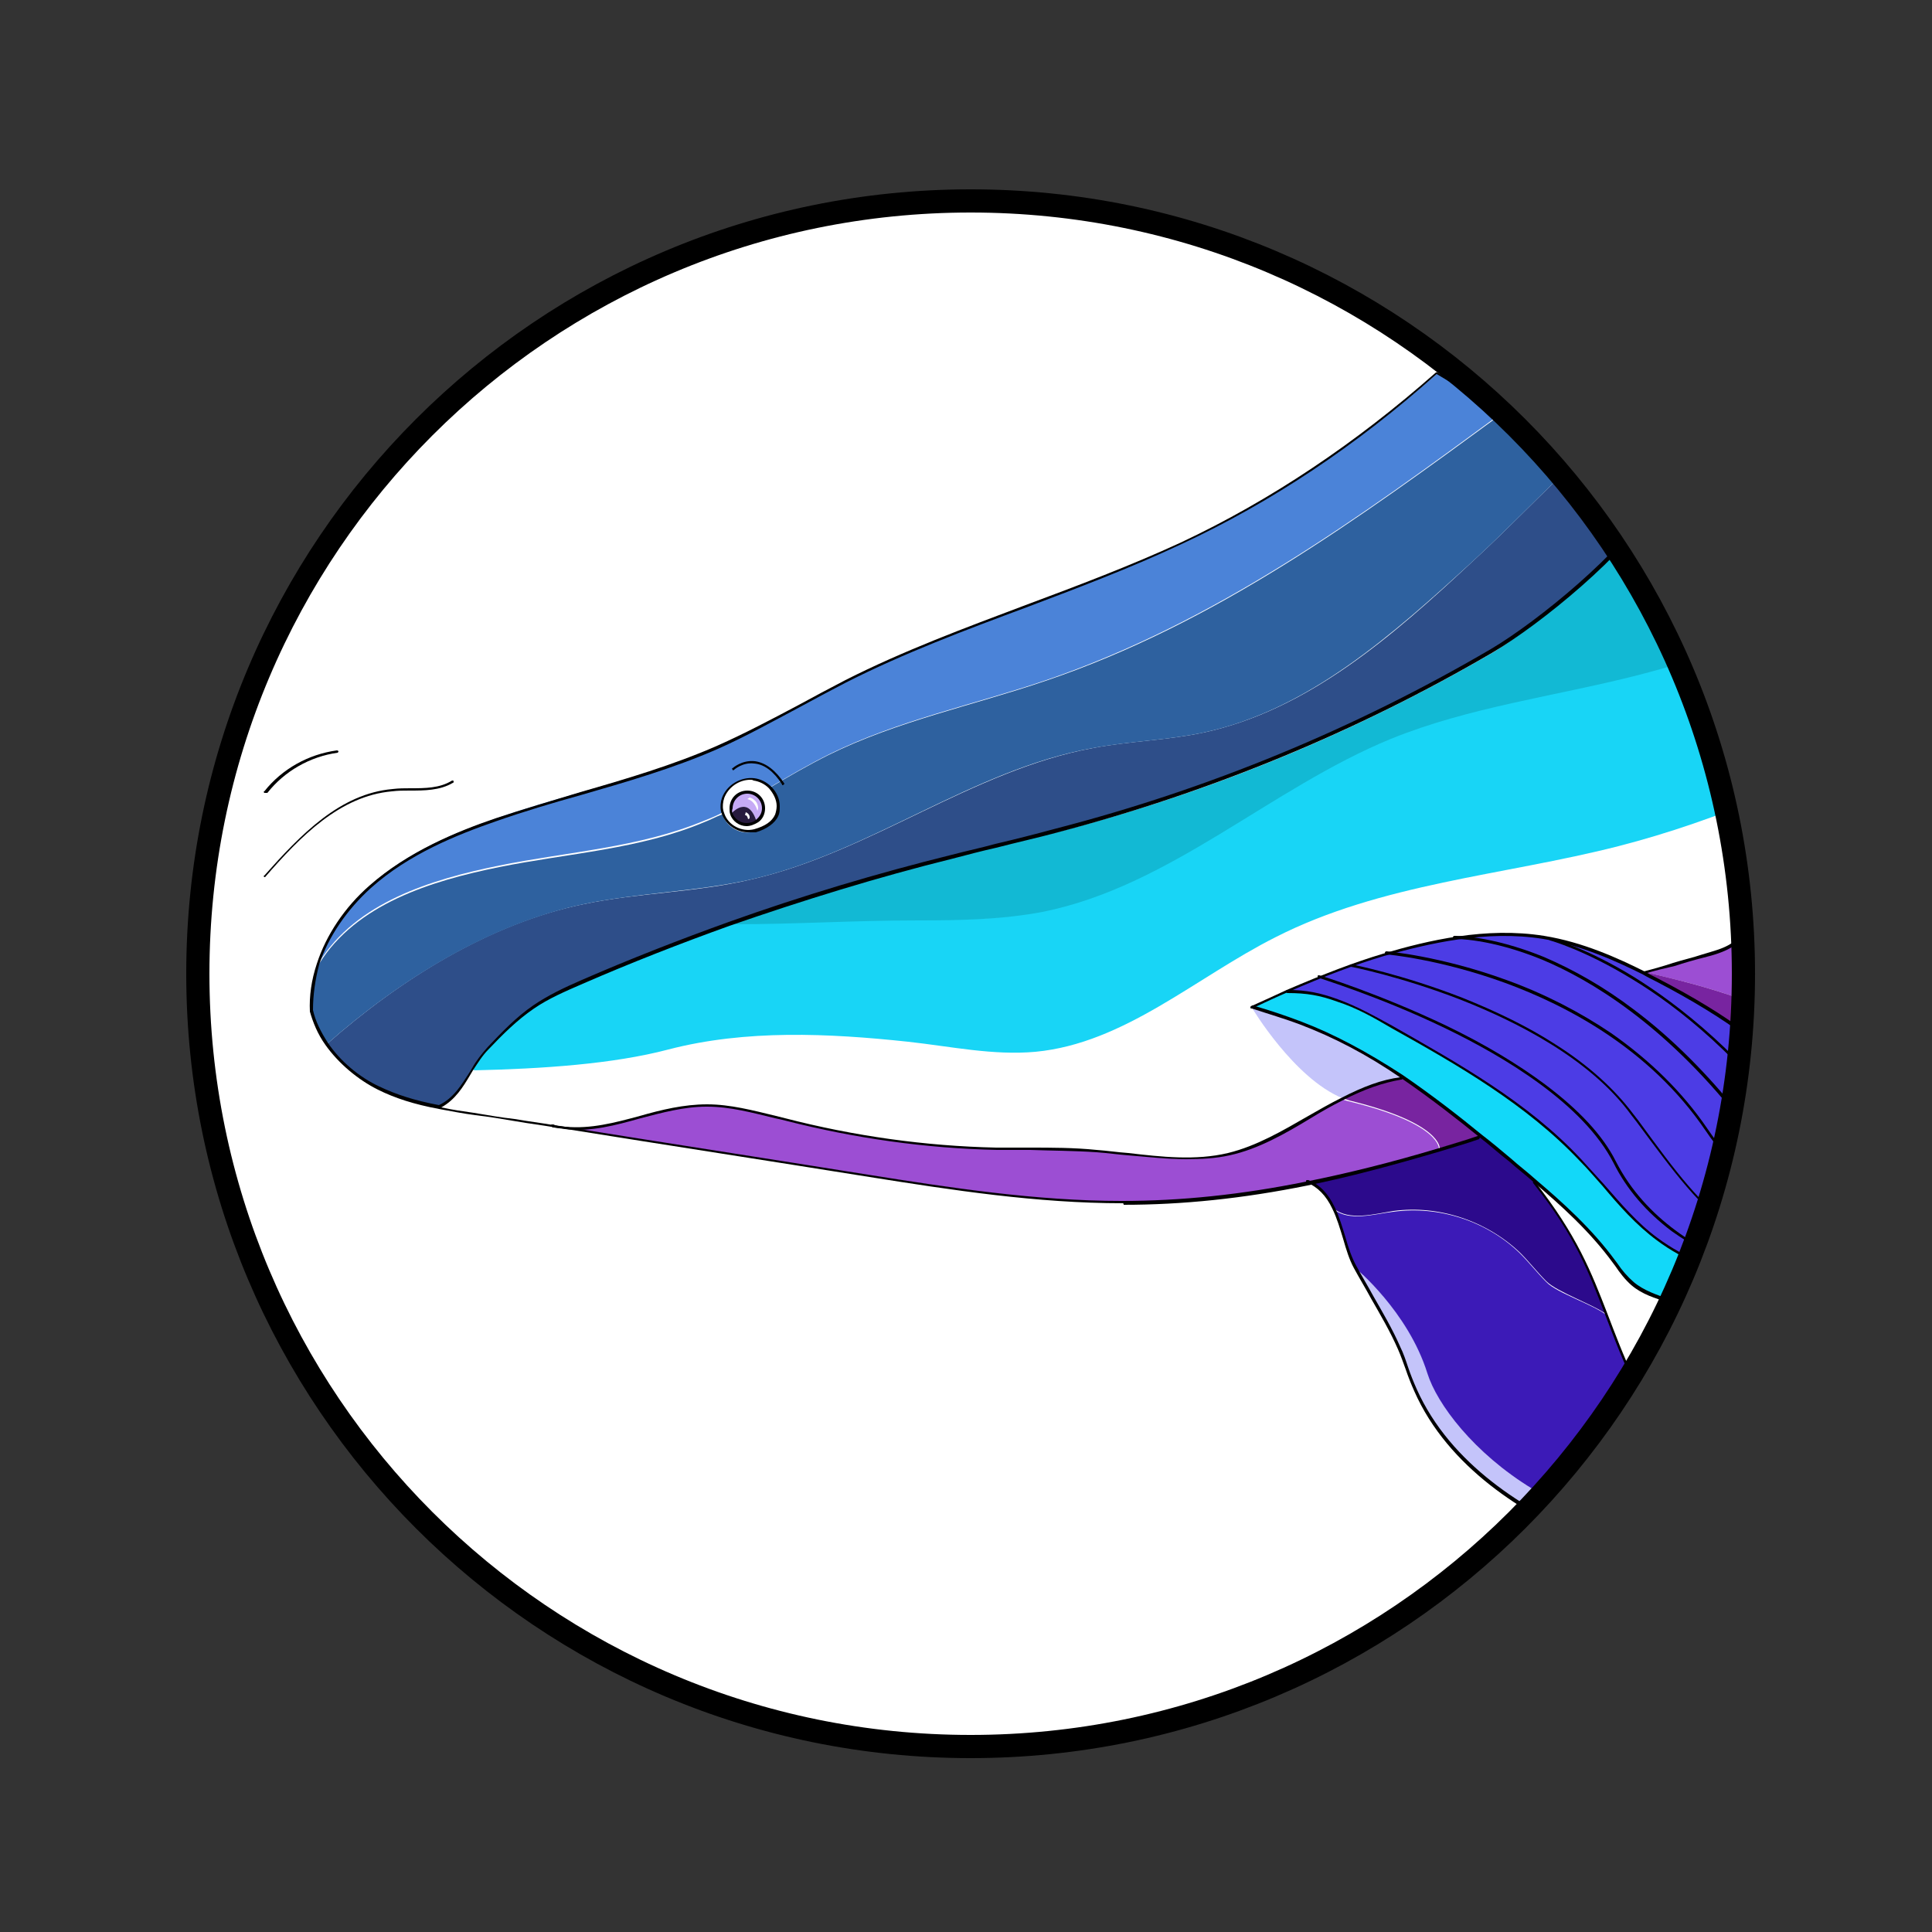 <?xml version="1.0" standalone="no"?><!DOCTYPE svg PUBLIC "-//W3C//DTD SVG 1.1//EN" "http://www.w3.org/Graphics/SVG/1.1/DTD/svg11.dtd"><svg height="250" node-id="1" sillyvg="true" template-height="250" template-width="250" version="1.1" viewBox="0 0 250 250" width="250" xmlns="http://www.w3.org/2000/svg" xmlns:xlink="http://www.w3.org/1999/xlink"><rect x="0" y="0" width="250" height="250" fill="#333333" stroke="none"/><defs node-id="116"><clipPath id="SVGID_2_" node-id="8"><path d="M 225.60 126.00 C 225.60 181.23 180.83 226.00 125.60 226.00 C 70.37 226.00 25.60 181.23 25.60 126.00 C 25.60 70.77 70.37 26.00 125.60 26.00 C 180.83 26.00 225.60 70.77 225.60 126.00 Z" fill="#000000" fill-rule="nonzero" node-id="119" stroke="none" target-height="200" target-width="200" target-x="25.6" target-y="26"></path></clipPath></defs><g node-id="402"><path d="M 225.60 126.00 C 225.60 181.23 180.83 226.00 125.60 226.00 C 70.37 226.00 25.60 181.23 25.60 126.00 C 25.60 70.77 70.37 26.00 125.60 26.00 C 180.83 26.00 225.60 70.77 225.60 126.00 Z" fill="#ffffff" fill-rule="nonzero" group-id="1" node-id="127" stroke="none" target-height="200" target-width="200" target-x="25.6" target-y="26"></path></g><g node-id="403"><g clip-path="url(#SVGID_2_)" group-id="2" id="sillyvg_g_1" node-id="130"><path d="M 283.90 91.60 L 282.70 110.90 C 275.60 113.80 245.80 125.90 230.50 132.10 C 227.60 128.90 212.80 125.80 212.80 125.80 C 215.20 125.10 218.00 124.40 220.50 123.70 C 221.80 123.30 223.10 123.00 224.20 122.30 C 225.30 121.60 226.30 120.60 227.30 119.70 C 229.30 118.00 231.80 117.00 234.20 116.00 C 239.60 113.70 278.00 99.70 283.90 91.60 Z" fill="#9c4ed3" fill-rule="nonzero" group-id="2,4,18,32,34" node-id="139" stroke="none" target-height="40.5" target-width="71.1" target-x="212.8" target-y="91.6"></path><path d="M 71.90 145.70 C 68.40 145.20 65.00 144.60 61.50 144.10 C 60.00 143.90 58.40 143.60 56.90 143.30 L 56.90 143.30 C 59.00 142.30 60.10 140.30 61.30 138.40 L 61.50 138.50 C 70.20 138.30 79.40 137.70 86.60 135.80 C 96.60 133.20 107.30 133.60 117.60 134.80 C 123.10 135.40 128.60 136.60 134.10 136.10 C 145.60 135.00 154.80 126.50 165.10 121.30 C 178.80 114.40 194.60 113.30 209.50 109.50 C 235.60 102.80 259.50 87.30 282.10 72.40 L 282.20 72.40 C 282.30 73.50 282.30 74.60 282.10 75.60 C 281.90 77.50 281.30 79.40 281.40 81.30 C 281.50 82.20 281.70 83.20 281.90 84.10 C 282.50 86.70 283.40 89.00 284.00 91.60 C 278.10 99.70 239.70 113.80 234.30 116.00 C 231.90 117.00 229.40 118.10 227.40 119.70 C 226.40 120.60 225.40 121.60 224.30 122.30 C 223.20 123.00 221.90 123.40 220.60 123.70 C 218.20 124.40 215.40 125.10 212.90 125.80 L 212.80 125.90 C 208.70 123.80 204.40 122.00 199.80 121.30 C 192.90 120.20 185.80 121.60 179.10 123.60 C 174.90 124.80 170.70 126.50 166.60 128.30 C 165.00 129.00 163.50 129.70 162.00 130.40 L 162.00 130.40 C 162.00 130.40 167.40 139.50 173.70 142.10 C 168.90 144.60 164.30 148.00 159.10 149.30 C 153.50 150.60 147.80 149.40 142.10 148.90 C 137.80 148.60 133.40 148.70 129.10 148.60 C 119.90 148.40 110.70 147.10 101.80 144.80 C 98.50 143.90 95.20 143.00 91.70 142.90 C 85.40 142.90 79.50 146.50 73.40 145.80 C 72.80 145.80 72.30 145.80 71.90 145.70 Z" fill="#ffffff" fill-rule="nonzero" group-id="2,4,18,32,35" node-id="144" stroke="none" target-height="78.2" target-width="227.1" target-x="56.9" target-y="72.4"></path><path d="M 282.00 72.40 L 282.00 72.40 C 259.40 87.20 235.50 102.80 209.40 109.50 C 194.50 113.30 178.70 114.30 165.00 121.30 C 154.70 126.50 145.50 135.00 134.00 136.10 C 128.50 136.60 123.00 135.40 117.50 134.80 C 107.20 133.70 96.50 133.20 86.50 135.80 C 79.30 137.70 70.10 138.30 61.40 138.50 L 61.20 138.40 C 61.80 137.50 62.40 136.50 63.20 135.70 C 65.00 133.80 66.90 131.90 69.10 130.30 C 71.10 129.00 73.20 128.00 75.40 127.00 C 81.70 124.30 88.00 121.80 94.40 119.50 L 94.40 119.50 C 103.10 119.50 110.00 119.00 118.70 119.00 C 124.10 119.00 129.50 119.00 134.70 117.90 C 151.20 114.60 164.20 101.90 179.80 95.50 C 189.90 91.30 201.00 89.90 211.60 87.30 C 228.70 83.00 246.30 74.20 260.40 63.80 C 262.60 63.80 264.80 63.70 266.90 63.60 C 268.40 63.50 269.90 63.40 271.40 63.40 C 272.70 63.40 273.90 63.40 275.20 63.50 C 276.50 63.60 277.90 63.90 279.00 64.70 C 280.40 65.80 281.00 67.60 281.40 69.30 C 281.80 70.40 282.00 71.40 282.00 72.40 Z" fill="#18d5f6" fill-rule="nonzero" group-id="2,4,18,32,36" node-id="149" stroke="none" target-height="75.1" target-width="220.8" target-x="61.2" target-y="63.4"></path><path d="M 181.30 139.40 C 177.20 136.60 172.90 134.20 168.30 132.50 C 166.20 131.70 164.10 131.10 162.00 130.40 C 163.50 129.70 165.10 129.00 166.60 128.30 L 166.60 128.40 C 169.00 128.40 170.80 128.70 173.10 129.50 C 175.50 130.40 177.80 131.70 180.10 132.90 C 188.80 137.80 197.70 142.90 204.60 150.20 C 207.90 153.70 210.70 157.60 214.50 160.50 C 221.90 166.00 231.70 166.50 240.80 166.80 C 245.80 167.00 250.70 167.10 255.60 166.40 C 260.50 165.60 265.80 163.50 269.40 160.10 C 271.20 160.80 273.10 161.60 274.90 162.30 C 269.20 165.70 262.60 167.50 256.20 168.80 C 242.90 171.60 228.80 172.10 215.80 168.20 C 214.10 167.70 212.50 167.10 211.20 166.00 C 210.20 165.20 209.50 164.10 208.80 163.10 C 205.90 159.20 202.30 155.90 198.60 152.80 C 197.50 151.90 196.40 150.90 195.30 150.00 C 194.10 149.00 192.80 147.90 191.50 146.90 C 188.10 144.40 184.80 141.70 181.30 139.40 Z" fill="#12d8f9" fill-rule="nonzero" group-id="2,4,18,32,37" node-id="154" stroke="none" target-height="43.8" target-width="112.9" target-x="162" target-y="128.3"></path><path d="M 253.50 153.60 C 258.80 155.80 264.10 158.00 269.50 160.10 C 265.80 163.40 260.60 165.60 255.70 166.40 C 250.80 167.20 245.80 167.00 240.90 166.80 C 231.70 166.50 221.90 165.90 214.60 160.50 C 210.80 157.70 207.90 153.70 204.70 150.20 C 197.80 142.90 188.90 137.90 180.20 132.90 C 177.90 131.60 175.70 130.30 173.20 129.50 C 170.90 128.70 169.10 128.40 166.70 128.40 L 166.70 128.30 C 170.80 126.50 175.00 124.80 179.20 123.60 C 185.90 121.60 193.00 120.20 199.90 121.30 C 204.50 122.00 208.70 123.90 212.90 125.90 C 213.50 126.20 214.10 126.50 214.60 126.80 C 218.60 128.90 222.60 131.20 226.20 133.90 C 228.40 135.60 230.50 137.40 232.50 139.40 C 234.00 141.00 235.50 142.80 237.10 144.30 C 241.50 148.60 247.60 151.10 253.50 153.60 Z" fill="#4c3ce5" fill-rule="nonzero" group-id="2,4,18,32,38" node-id="159" stroke="none" target-height="47" target-width="102.8" target-x="166.7" target-y="120.2"></path><path d="M 214.10 65.10 C 229.40 62.70 245.10 64.20 260.60 63.90 C 246.40 74.30 228.80 83.10 211.80 87.40 C 201.20 90.10 190.10 91.50 180.00 95.60 C 164.40 102.00 151.40 114.70 134.90 118.00 C 129.60 119.00 124.20 119.10 118.90 119.10 C 110.20 119.10 103.30 119.60 94.60 119.60 L 94.60 119.60 C 104.10 116.20 113.70 113.30 123.50 110.90 C 128.00 109.80 132.60 108.70 137.10 107.60 C 156.80 102.50 175.80 94.60 193.40 84.30 C 199.30 80.60 210.50 71.30 214.10 65.10 Z" fill="#12b9d4" fill-rule="nonzero" group-id="2,4,18,32,39" node-id="164" stroke="none" target-height="56.9" target-width="166" target-x="94.6" target-y="62.7"></path><path d="M 228.80 197.40 C 229.70 198.20 230.50 198.90 231.10 199.60 C 225.10 202.00 211.10 201.60 205.20 199.10 C 196.10 195.20 187.30 189.10 183.30 180.00 C 182.50 178.20 181.90 176.40 181.20 174.60 C 179.60 171.00 177.40 167.70 175.50 164.20 C 175.50 164.20 182.30 169.80 184.80 177.80 C 187.20 185.70 203.70 203.00 228.80 197.40 L 228.80 197.40 Z" fill="#c4c4fa" fill-rule="nonzero" group-id="2,4,18,32,40" node-id="169" stroke="none" target-height="38.8" target-width="55.6" target-x="175.5" target-y="164.2"></path><path d="M 228.80 197.40 L 228.80 197.40 C 203.70 203.00 187.20 185.70 184.70 177.70 C 182.20 169.70 175.40 164.10 175.40 164.10 C 174.30 161.90 173.80 158.90 172.60 156.50 L 172.60 156.50 C 174.60 158.10 177.80 157.10 180.30 156.80 C 186.20 156.00 192.40 158.00 196.70 162.20 C 197.90 163.40 198.90 164.70 200.10 165.90 C 201.40 167.30 206.40 168.90 207.90 170.20 L 207.90 170.20 C 208.90 172.80 209.90 175.50 211.40 178.70 C 212.40 180.90 213.50 183.10 214.70 185.20 C 217.00 188.90 224.30 193.60 228.80 197.40 Z" fill="#3c1ab7" fill-rule="nonzero" group-id="2,4,18,32,41" node-id="174" stroke="none" target-height="47" target-width="56.2" target-x="172.6" target-y="156"></path><path d="M 230.50 132.10 C 228.80 132.80 227.40 133.40 226.10 133.90 L 226.10 133.90 C 222.50 131.20 218.50 128.90 214.50 126.80 C 213.90 126.50 213.30 126.20 212.80 125.90 L 212.90 125.80 C 212.80 125.80 227.60 128.90 230.50 132.10 Z" fill="#7824a0" fill-rule="nonzero" group-id="2,4,18,32,42" node-id="179" stroke="none" target-height="8.1" target-width="17.7" target-x="212.8" target-y="125.8"></path><path d="M 204.40 59.30 L 214.10 65.10 C 210.50 71.40 199.30 80.60 193.10 84.30 C 175.50 94.60 156.50 102.40 136.80 107.60 C 132.30 108.80 127.80 109.80 123.20 110.90 C 113.40 113.30 103.80 116.30 94.30 119.60 C 87.90 121.90 81.50 124.40 75.30 127.10 C 73.10 128.00 70.90 129.00 69.00 130.40 C 66.80 131.90 64.90 133.80 63.10 135.80 C 62.30 136.60 61.70 137.50 61.10 138.50 C 59.90 140.40 58.80 142.30 56.70 143.40 L 56.70 143.40 C 54.00 142.90 51.30 142.10 48.90 140.90 C 46.40 139.70 43.90 137.60 42.20 135.10 L 42.30 135.10 C 51.70 126.80 63.30 119.50 75.50 117.00 C 82.60 115.50 90.00 115.50 97.20 113.80 C 112.60 110.30 125.80 99.70 141.40 96.80 C 146.10 95.90 151.00 95.80 155.70 94.80 C 169.30 91.90 180.30 82.20 190.50 72.70 C 195.40 68.20 199.40 63.90 204.30 59.40 L 204.40 59.30 Z" fill="#2e4e89" fill-rule="nonzero" group-id="2,4,18,32,43" node-id="184" stroke="none" target-height="84.1" target-width="171.9" target-x="42.2" target-y="59.3"></path><path d="M 207.90 170.10 L 207.90 170.10 C 206.40 168.90 201.50 167.20 200.10 165.80 C 198.90 164.60 197.90 163.30 196.70 162.10 C 192.40 158.00 186.20 155.90 180.30 156.70 C 177.80 157.10 174.60 158.00 172.60 156.40 L 172.60 156.40 C 171.90 154.90 170.90 153.70 169.20 153.00 C 175.00 151.90 180.70 150.40 186.30 148.60 C 188.00 148.10 189.70 147.50 191.40 147.00 C 192.70 148.00 193.90 149.10 195.20 150.10 C 196.30 151.00 197.40 151.90 198.50 152.90 L 198.50 152.90 C 204.00 159.90 205.80 164.60 207.90 170.10 Z" fill="#2c0a8c" fill-rule="nonzero" group-id="2,4,18,32,44" node-id="189" stroke="none" target-height="23.1" target-width="38.7" target-x="169.2" target-y="147"></path><path d="M 204.40 59.30 L 204.30 59.40 C 199.40 63.90 195.40 68.20 190.50 72.70 C 180.20 82.10 169.30 91.90 155.70 94.80 C 151.00 95.80 146.20 95.90 141.40 96.80 C 125.80 99.60 112.60 110.30 97.20 113.80 C 90.10 115.40 82.70 115.50 75.50 117.00 C 63.30 119.60 51.70 126.80 42.30 135.10 L 42.20 135.10 C 41.30 133.80 40.60 132.30 40.30 130.80 C 40.20 128.70 40.60 126.60 41.20 124.70 L 41.30 124.70 C 46.10 117.00 55.70 114.00 64.60 112.20 C 73.50 110.40 82.80 109.90 91.10 106.40 C 91.90 106.10 92.60 105.70 93.40 105.40 L 93.50 105.40 C 94.00 107.00 95.80 108.10 97.60 107.60 C 98.80 107.30 100.00 106.60 100.40 105.60 C 100.60 105.20 100.60 104.80 100.60 104.40 C 100.60 103.50 100.20 102.70 99.50 102.00 C 102.00 100.50 104.60 99.00 107.20 97.70 C 116.10 93.30 125.90 91.30 135.30 88.10 C 157.20 80.70 175.70 67.20 194.40 53.50 L 194.40 53.50 L 204.40 59.30 Z" fill="#2e619f" fill-rule="nonzero" group-id="2,4,18,32,45" node-id="194" stroke="none" target-height="81.6" target-width="164.2" target-x="40.2" target-y="53.5"></path><path d="M 194.50 53.30 L 194.50 53.30 C 175.90 67.00 157.30 80.50 135.40 88.00 C 126.00 91.20 116.20 93.20 107.30 97.60 C 104.70 98.90 102.10 100.40 99.60 101.90 C 99.00 101.30 98.30 100.90 97.50 100.80 C 95.80 100.60 94.10 101.70 93.50 103.30 C 93.50 103.40 93.40 103.60 93.40 103.70 C 93.30 104.20 93.30 104.80 93.50 105.20 L 93.40 105.20 C 92.60 105.60 91.90 105.90 91.10 106.20 C 82.70 109.70 73.50 110.20 64.60 112.00 C 55.70 113.80 46.10 116.80 41.30 124.50 L 41.20 124.50 C 42.50 120.70 44.90 117.20 48.00 114.50 C 52.60 110.40 58.40 107.90 64.20 105.90 C 73.70 102.60 83.70 100.60 92.90 96.60 C 98.60 94.10 104.00 90.90 109.50 88.10 C 123.50 81.10 138.80 76.90 153.00 70.30 C 165.00 64.70 176.10 57.10 186.00 48.30 L 194.50 53.30 Z" fill="#4b83d8" fill-rule="nonzero" group-id="2,4,18,32,46" node-id="199" stroke="none" target-height="76.2" target-width="153.3" target-x="41.2" target-y="48.3"></path><path d="M 191.40 147.00 C 189.70 147.60 188.00 148.10 186.30 148.60 L 186.30 148.60 C 186.30 148.60 186.60 145.40 175.00 142.50 C 174.50 142.40 174.10 142.20 173.70 142.10 C 176.10 140.80 178.60 139.80 181.30 139.40 C 184.80 141.70 188.10 144.40 191.40 147.00 Z" fill="#7824a0" fill-rule="nonzero" group-id="2,4,18,32,47" node-id="204" stroke="none" target-height="9.2" target-width="17.7" target-x="173.7" target-y="139.4"></path><path d="M 169.20 153.00 C 161.40 154.60 153.40 155.50 145.40 155.50 C 134.30 155.50 123.40 153.80 112.50 152.10 C 99.40 150.00 86.40 148.00 73.30 145.90 C 79.40 146.50 85.30 142.90 91.60 143.00 C 95.00 143.00 98.40 144.00 101.70 144.90 C 110.60 147.20 119.80 148.50 129.00 148.70 C 133.30 148.80 137.70 148.70 142.00 149.00 C 147.70 149.40 153.50 150.70 159.00 149.40 C 164.20 148.20 168.80 144.80 173.60 142.20 C 174.00 142.40 174.50 142.50 174.90 142.60 C 186.60 145.50 186.20 148.70 186.20 148.70 L 186.20 148.70 C 180.70 150.40 175.00 151.90 169.20 153.00 Z" fill="#9c4ed3" fill-rule="nonzero" group-id="2,4,18,32,48" node-id="209" stroke="none" target-height="13.3" target-width="113.3" target-x="73.3" target-y="142.2"></path><path d="M 181.30 139.40 C 178.60 139.80 176.10 140.90 173.70 142.10 C 167.40 139.50 162.00 130.40 162.00 130.40 L 162.00 130.40 C 164.10 131.00 166.30 131.70 168.30 132.50 C 172.90 134.20 177.20 136.60 181.30 139.40 Z" fill="#c4c4fa" fill-rule="nonzero" group-id="2,4,18,32,49" node-id="214" stroke="none" target-height="11.7" target-width="19.3" target-x="162" target-y="130.4"></path><path d="M 94.60 105.40 C 94.90 106.20 95.70 106.80 96.60 106.80 C 97.10 106.80 97.50 106.60 97.90 106.40 C 98.40 106.00 98.70 105.40 98.70 104.70 C 98.70 103.50 97.80 102.60 96.60 102.60 C 95.40 102.60 94.50 103.50 94.50 104.70 C 94.50 104.90 94.50 105.10 94.60 105.40 C 94.60 105.40 94.60 105.40 94.60 105.40 Z M 99.60 101.90 C 100.20 102.50 100.60 103.40 100.70 104.30 C 100.70 104.70 100.70 105.10 100.50 105.50 C 100.10 106.50 98.90 107.10 97.70 107.50 C 95.90 108.00 94.10 106.90 93.60 105.30 C 93.40 104.80 93.40 104.30 93.50 103.80 C 93.50 103.70 93.60 103.50 93.60 103.40 C 94.10 101.80 95.90 100.70 97.60 100.90 C 98.30 100.90 99.10 101.30 99.60 101.90 Z" fill="#ffffff" fill-rule="nonzero" group-id="2,4,18,32,50" node-id="219" stroke="none" target-height="7.3" target-width="7.3" target-x="93.4" target-y="100.7"></path><path d="M 96.60 102.50 C 97.80 102.50 98.70 103.40 98.70 104.60 C 98.70 105.30 98.40 105.90 97.90 106.30 L 97.90 106.30 C 96.80 102.80 94.70 105.30 94.60 105.40 C 94.50 105.20 94.50 104.90 94.50 104.60 C 94.50 103.40 95.40 102.50 96.60 102.50 Z" fill="#c6aaf5" fill-rule="nonzero" group-id="2,4,18,32,51" node-id="224" stroke="none" target-height="3.8" target-width="4.2" target-x="94.5" target-y="102.5"></path><path d="M 97.90 106.30 L 97.90 106.30 C 97.50 106.60 97.10 106.70 96.60 106.70 C 95.70 106.70 94.90 106.10 94.60 105.30 C 94.60 105.30 94.60 105.30 94.60 105.30 C 94.70 105.20 96.80 102.80 97.90 106.30 Z" fill="#271a3e" fill-rule="nonzero" group-id="2,4,18,32,52" node-id="229" stroke="none" target-height="3.9" target-width="3.3" target-x="94.6" target-y="102.8"></path><path d="M 274.90 162.50 C 274.90 162.50 274.90 162.50 274.90 162.50 L 273.20 161.80 C 271.90 161.30 270.60 160.70 269.30 160.20 C 264.00 158.00 258.70 155.80 253.30 153.70 C 247.70 151.40 241.40 148.80 236.70 144.40 C 235.70 143.40 234.70 142.40 233.80 141.40 C 233.20 140.80 232.70 140.10 232.10 139.50 C 230.30 137.60 228.20 135.80 225.90 134.10 C 222.80 131.80 219.10 129.50 214.30 127.00 C 213.70 126.70 213.10 126.40 212.60 126.10 C 209.20 124.40 204.60 122.30 199.70 121.50 C 192.30 120.30 184.80 122.10 179.10 123.70 C 175.40 124.80 171.40 126.30 166.60 128.40 C 165.20 129.00 163.70 129.70 162.00 130.50 C 161.90 130.50 161.80 130.50 161.80 130.40 C 161.80 130.30 161.80 130.20 161.90 130.20 C 163.70 129.40 165.20 128.70 166.50 128.10 C 171.40 126.00 175.30 124.50 179.00 123.40 C 184.70 121.70 192.30 119.90 199.80 121.10 C 204.80 121.90 209.40 124.00 212.80 125.70 C 213.30 126.00 213.90 126.30 214.50 126.60 C 219.30 129.10 222.90 131.30 226.10 133.70 C 228.50 135.50 230.50 137.30 232.40 139.20 C 233.00 139.80 233.60 140.50 234.10 141.10 C 235.00 142.10 236.00 143.20 237.00 144.10 C 241.70 148.50 247.90 151.10 253.50 153.40 C 258.80 155.60 264.10 157.80 269.50 159.90 C 270.80 160.40 272.10 161.00 273.40 161.50 L 275.00 162.20 C 275.10 162.20 275.10 162.30 275.10 162.40 C 275.00 162.50 275.00 162.50 274.90 162.50 Z" fill="#000000" fill-rule="nonzero" group-id="2,4,18,33,53" node-id="237" stroke="none" target-height="42.6" target-width="113.3" target-x="161.8" target-y="119.9"></path><path d="M 236.00 171.30 C 228.80 171.30 222.00 170.40 215.80 168.50 C 214.20 168.00 212.50 167.50 211.10 166.30 C 210.30 165.60 209.60 164.70 209.00 163.80 C 208.90 163.70 208.80 163.50 208.70 163.40 C 205.70 159.30 201.90 155.90 198.60 153.10 C 197.50 152.10 196.30 151.20 195.30 150.30 C 194.00 149.30 192.80 148.20 191.50 147.20 C 188.80 145.00 185.10 142.10 181.30 139.50 C 176.80 136.40 172.50 134.20 168.30 132.60 C 166.20 131.80 164.10 131.20 162.00 130.50 C 161.90 130.50 161.90 130.40 161.90 130.30 C 161.90 130.20 162.00 130.10 162.10 130.10 L 162.10 130.10 C 162.10 130.10 162.10 130.10 162.10 130.10 C 164.20 130.70 166.30 131.40 168.40 132.20 C 172.60 133.80 176.90 136.10 181.50 139.10 C 185.30 141.70 188.90 144.50 191.70 146.80 C 193.00 147.80 194.20 148.80 195.50 149.90 C 196.50 150.80 197.70 151.70 198.80 152.70 C 202.10 155.50 206.00 159.00 209.00 163.10 C 209.10 163.20 209.20 163.40 209.30 163.50 C 209.90 164.40 210.60 165.20 211.40 165.90 C 212.70 167.00 214.50 167.60 216.00 168.10 C 227.90 171.60 241.40 171.80 256.30 168.70 C 261.80 167.50 268.90 165.70 275.00 162.20 C 275.10 162.20 275.20 162.20 275.20 162.30 C 275.20 162.40 275.20 162.50 275.10 162.50 C 269.00 166.10 261.90 167.90 256.30 169.10 C 249.10 170.50 242.40 171.30 236.00 171.30 Z" fill="#000000" fill-rule="nonzero" group-id="2,4,18,33,54" node-id="242" stroke="none" target-height="41.7" target-width="113.3" target-x="161.9" target-y="130.1"></path><path d="M 247.10 167.10 C 245.00 167.10 242.80 167.00 240.80 166.90 C 230.50 166.50 221.50 165.80 214.40 160.50 C 211.70 158.50 209.50 156.00 207.40 153.50 C 206.40 152.40 205.50 151.30 204.40 150.20 C 197.50 142.90 188.60 137.80 180.00 133.00 C 177.80 131.70 175.50 130.40 173.00 129.60 C 170.80 128.80 169.10 128.50 166.60 128.50 C 166.50 128.50 166.40 128.40 166.40 128.30 C 166.40 128.20 166.50 128.10 166.60 128.10 C 169.10 128.10 170.90 128.50 173.10 129.30 C 175.60 130.20 177.90 131.50 180.10 132.70 C 188.70 137.60 197.70 142.60 204.60 150.00 C 205.60 151.10 206.60 152.20 207.60 153.30 C 209.70 155.70 211.90 158.30 214.50 160.20 C 221.50 165.40 230.50 166.10 240.70 166.50 C 245.60 166.70 250.60 166.90 255.50 166.10 C 260.90 165.20 265.90 163.00 269.20 159.90 L 269.30 160.00 L 269.40 160.00 L 269.50 160.10 C 269.50 160.10 269.50 160.10 269.50 160.10 C 266.10 163.20 261.00 165.50 255.60 166.40 C 252.80 167.00 249.90 167.10 247.10 167.10 Z" fill="#000000" fill-rule="nonzero" group-id="2,4,18,33,55" node-id="247" stroke="none" target-height="39" target-width="103.1" target-x="166.4" target-y="128.1"></path><path d="M 219.40 201.30 C 219.00 201.30 218.50 201.30 218.00 201.30 C 212.70 201.20 207.80 200.40 205.00 199.20 C 197.40 196.00 187.40 190.00 183.00 180.00 C 182.60 179.10 182.20 178.10 181.90 177.20 C 181.60 176.40 181.30 175.50 180.90 174.60 C 179.90 172.30 178.60 170.10 177.40 168.00 C 176.70 166.70 175.90 165.40 175.20 164.10 C 174.60 163.00 174.20 161.70 173.80 160.30 C 173.40 159.00 173.00 157.60 172.40 156.40 C 171.60 154.70 170.50 153.60 169.10 153.00 C 169.10 153.00 169.10 153.00 169.10 153.00 C 169.10 153.00 169.10 153.00 169.10 153.00 C 169.00 153.00 169.00 152.90 169.00 152.80 C 169.00 152.70 169.10 152.70 169.20 152.70 C 169.20 152.70 169.20 152.70 169.30 152.70 C 170.80 153.30 171.90 154.50 172.70 156.20 C 173.30 157.40 173.70 158.80 174.10 160.10 C 174.50 161.50 174.90 162.70 175.50 163.80 C 176.20 165.10 177.00 166.40 177.70 167.70 C 178.90 169.80 180.20 172.00 181.20 174.30 C 181.60 175.10 181.90 176.00 182.20 176.90 C 182.50 177.80 182.90 178.80 183.30 179.70 C 187.70 189.60 197.60 195.50 205.10 198.70 C 211.10 201.20 225.10 201.50 230.90 199.20 C 231.00 199.20 231.10 199.20 231.10 199.30 C 231.10 199.40 231.10 199.50 231.00 199.50 C 228.50 200.70 224.20 201.30 219.40 201.30 Z" fill="#000000" fill-rule="nonzero" group-id="2,4,18,33,56" node-id="252" stroke="none" target-height="48.8" target-width="62.1" target-x="169" target-y="152.7"></path><path d="M 231.10 199.70 C 231.10 199.70 231.00 199.70 231.00 199.60 C 230.40 199.00 229.70 198.30 228.70 197.50 C 227.40 196.40 225.80 195.20 224.10 193.90 C 220.20 190.90 216.20 187.90 214.50 185.10 C 213.30 183.00 212.20 180.80 211.20 178.60 C 209.70 175.40 208.70 172.70 207.70 170.10 L 207.70 170.10 C 205.60 164.70 203.90 160.00 198.40 153.10 C 198.30 153.00 198.40 152.90 198.40 152.90 C 198.50 152.80 198.60 152.90 198.60 152.90 C 204.10 159.90 205.90 164.60 208.00 170.00 L 208.00 170.00 C 209.00 172.60 210.00 175.30 211.50 178.50 C 212.50 180.60 213.60 182.90 214.80 185.00 C 216.40 187.70 220.40 190.80 224.30 193.70 C 226.00 195.00 227.50 196.20 228.90 197.30 C 229.90 198.10 230.60 198.80 231.20 199.50 C 231.30 199.60 231.30 199.70 231.20 199.70 C 231.10 199.70 231.10 199.70 231.10 199.70 Z" fill="#000000" fill-rule="nonzero" group-id="2,4,18,33,57" node-id="257" stroke="none" target-height="46.9" target-width="33" target-x="198.3" target-y="152.8"></path><path d="M 96.80 107.70 C 95.30 107.70 93.90 106.70 93.40 105.30 C 93.20 104.80 93.20 104.20 93.30 103.70 C 93.30 103.60 93.40 103.40 93.40 103.30 C 94.00 101.60 95.80 100.50 97.60 100.70 C 98.40 100.80 99.20 101.20 99.80 101.80 C 100.50 102.50 100.90 103.40 100.90 104.30 C 100.90 104.80 100.90 105.20 100.70 105.60 C 100.30 106.50 99.20 107.30 97.80 107.70 C 97.40 107.70 97.10 107.70 96.80 107.70 Z M 97.10 100.90 C 95.60 100.90 94.20 101.90 93.70 103.30 C 93.70 103.40 93.60 103.60 93.60 103.70 C 93.50 104.20 93.50 104.70 93.70 105.20 C 94.20 106.80 96.00 107.70 97.60 107.30 C 99.00 106.90 99.90 106.30 100.30 105.40 C 100.40 105.10 100.50 104.70 100.50 104.30 C 100.50 103.50 100.10 102.70 99.50 102.00 C 99.50 102.00 99.50 102.00 99.50 102.00 C 98.90 101.40 98.20 101.10 97.50 101.00 C 97.40 100.90 97.20 100.90 97.10 100.90 Z" fill="#000000" fill-rule="nonzero" group-id="2,4,18,33,58" node-id="262" stroke="none" target-height="7.2" target-width="7.7" target-x="93.2" target-y="100.5"></path><path d="M 153.50 150.00 C 151.00 150.00 148.50 149.70 146.00 149.50 C 144.70 149.40 143.30 149.20 141.90 149.10 C 139.00 148.90 136.10 148.90 133.30 148.80 C 131.90 148.80 130.40 148.80 129.00 148.80 C 119.80 148.60 110.60 147.30 101.60 145.00 C 101.20 144.90 100.80 144.80 100.30 144.70 C 97.40 144.00 94.50 143.20 91.50 143.20 C 91.50 143.20 91.40 143.20 91.40 143.20 C 88.50 143.20 85.60 144.00 82.90 144.70 C 79.70 145.60 76.40 146.50 73.10 146.10 C 72.60 146.00 72.10 146.00 71.70 145.90 C 71.60 145.90 71.50 145.90 71.40 145.80 C 71.30 145.80 71.30 145.70 71.30 145.60 C 71.30 145.50 71.40 145.50 71.50 145.50 C 71.60 145.50 71.70 145.50 71.80 145.60 C 72.20 145.70 72.70 145.80 73.20 145.80 C 76.40 146.10 79.50 145.30 82.80 144.40 C 85.60 143.60 88.50 142.90 91.50 142.90 C 94.50 142.90 97.50 143.70 100.40 144.40 C 100.80 144.50 101.20 144.60 101.60 144.70 C 110.50 147.00 119.70 148.30 128.90 148.50 C 130.30 148.50 131.80 148.50 133.20 148.50 C 136.00 148.50 139.00 148.50 141.90 148.80 C 143.30 148.90 144.60 149.10 146.00 149.20 C 150.30 149.70 154.70 150.20 158.90 149.20 C 162.60 148.30 166.00 146.30 169.30 144.40 C 170.70 143.60 172.10 142.80 173.50 142.10 C 176.40 140.60 178.80 139.70 181.20 139.40 C 181.20 139.40 181.30 139.40 181.30 139.40 C 181.40 139.40 181.50 139.50 181.50 139.50 C 181.50 139.60 181.40 139.70 181.40 139.70 C 181.40 139.70 181.30 139.70 181.30 139.70 C 179.00 140.10 176.60 140.90 173.70 142.40 C 172.30 143.10 170.90 143.90 169.60 144.70 C 166.30 146.70 162.80 148.70 159.10 149.50 C 157.30 149.90 155.40 150.00 153.50 150.00 Z" fill="#000000" fill-rule="nonzero" group-id="2,4,18,33,59" node-id="267" stroke="none" target-height="10.8" target-width="110.2" target-x="71.3" target-y="139.4"></path><path d="M 145.30 155.70 C 134.20 155.70 123.20 154.00 112.50 152.30 C 99.40 150.20 86.40 148.20 73.30 146.10 C 72.90 146.00 72.40 146.00 72.00 145.90 L 71.90 145.90 C 70.20 145.60 68.50 145.40 66.80 145.10 C 65.00 144.80 63.30 144.50 61.50 144.30 C 60.00 144.10 58.40 143.80 56.80 143.50 C 53.60 142.90 51.10 142.10 48.90 141.00 C 46.30 139.70 43.80 137.60 42.10 135.20 C 41.10 133.80 40.50 132.30 40.10 130.90 C 40.10 130.90 40.10 130.90 40.10 130.90 C 40.00 128.90 40.30 126.80 41.00 124.70 C 42.20 121.00 44.60 117.40 47.80 114.60 C 52.80 110.20 59.10 107.60 64.10 105.90 C 67.70 104.70 71.50 103.60 75.10 102.50 C 81.00 100.80 87.10 99.00 92.80 96.50 C 96.40 94.90 99.80 93.10 103.20 91.30 C 105.20 90.20 107.30 89.10 109.40 88.00 C 116.90 84.20 125.00 81.20 132.70 78.30 C 139.40 75.80 146.30 73.20 152.80 70.20 C 164.30 64.80 175.40 57.40 185.80 48.20 C 185.90 48.20 185.90 48.10 186.00 48.20 L 204.40 59.20 L 214.10 65.00 C 214.20 65.00 214.20 65.10 214.20 65.20 C 210.60 71.60 199.30 80.80 193.20 84.40 C 175.60 94.70 156.60 102.50 136.90 107.70 C 134.30 108.40 131.60 109.00 128.90 109.70 C 127.10 110.10 125.20 110.60 123.30 111.10 C 113.60 113.50 103.90 116.50 94.40 119.80 C 88.00 122.10 81.60 124.60 75.40 127.30 C 73.10 128.30 71.00 129.20 69.10 130.50 C 66.90 132.00 65.00 133.90 63.20 135.80 C 62.40 136.60 61.80 137.60 61.20 138.50 C 61.10 138.70 61.00 138.80 60.90 139.00 C 59.90 140.70 58.90 142.30 57.10 143.30 C 58.50 143.60 59.90 143.80 61.30 144.00 C 63.10 144.30 64.80 144.60 66.60 144.80 C 68.30 145.10 70.00 145.30 71.70 145.60 L 71.80 145.60 C 72.20 145.70 72.70 145.70 73.10 145.80 C 86.20 147.90 99.20 149.90 112.30 152.00 C 123.00 153.70 134.10 155.40 145.10 155.40 C 145.10 155.40 145.20 155.40 145.20 155.40 C 152.80 155.40 160.60 154.60 169.00 152.90 C 174.50 151.80 180.10 150.40 186.10 148.60 C 187.70 148.10 189.50 147.60 191.20 147.00 C 191.20 147.00 191.20 147.00 191.30 147.00 C 191.40 147.00 191.50 147.10 191.50 147.20 C 191.50 147.30 191.40 147.30 191.40 147.40 C 189.70 148.00 187.90 148.50 186.30 149.00 C 180.20 150.80 174.60 152.30 169.20 153.40 C 160.80 155.10 153.00 155.90 145.40 155.90 C 145.40 155.70 145.30 155.70 145.30 155.70 Z M 40.50 130.70 C 40.80 132.10 41.50 133.50 42.40 134.90 C 44.00 137.30 46.50 139.40 49.10 140.60 C 51.20 141.60 53.60 142.40 56.80 143.00 C 58.70 142.10 59.70 140.40 60.80 138.70 C 60.90 138.50 61.00 138.40 61.10 138.20 C 61.60 137.30 62.30 136.40 63.10 135.50 C 64.90 133.60 66.80 131.60 69.00 130.10 C 70.90 128.80 73.00 127.80 75.30 126.80 C 81.50 124.10 87.90 121.60 94.30 119.30 C 103.80 115.90 113.50 113.00 123.20 110.60 C 125.10 110.10 127.00 109.70 128.80 109.20 C 131.40 108.60 134.10 107.90 136.70 107.20 C 156.40 102.10 175.30 94.30 192.90 84.00 C 199.00 80.40 210.10 71.30 213.70 65.00 L 194.30 53.40 L 185.90 48.40 C 175.60 57.60 164.50 65.00 152.90 70.40 C 146.30 73.50 139.40 76.10 132.80 78.60 C 125.00 81.50 117.00 84.50 109.50 88.30 C 107.40 89.40 105.30 90.50 103.30 91.60 C 99.90 93.40 96.50 95.30 92.90 96.90 C 87.20 99.40 81.00 101.20 75.10 102.90 C 71.50 103.90 67.80 105.00 64.10 106.30 C 59.20 108.00 52.90 110.50 48.00 114.90 C 44.90 117.70 42.50 121.20 41.30 124.80 C 40.80 126.70 40.50 128.70 40.50 130.70 Z" fill="#000000" fill-rule="nonzero" group-id="2,4,18,33,60" node-id="272" stroke="none" target-height="107.8" target-width="174.2" target-x="40" target-y="48.1"></path><path d="M 212.80 126.00 C 212.70 126.00 212.70 126.00 212.60 125.90 C 212.60 125.80 212.60 125.70 212.70 125.70 C 213.90 125.40 215.30 125.00 216.50 124.60 C 217.80 124.20 219.10 123.90 220.30 123.50 C 221.60 123.10 222.90 122.80 224.00 122.10 C 224.70 121.60 225.40 121.00 226.00 120.50 C 226.30 120.20 226.70 119.90 227.10 119.60 C 229.20 117.90 231.80 116.80 234.10 115.90 C 234.80 115.60 236.10 115.10 237.90 114.40 C 249.00 110.10 278.60 98.50 283.80 91.50 C 283.90 91.40 284.00 91.40 284.00 91.50 C 284.10 91.60 284.10 91.70 284.00 91.70 C 278.80 98.80 249.20 110.30 238.00 114.70 C 236.20 115.40 234.90 115.90 234.20 116.20 C 231.90 117.10 229.40 118.20 227.30 119.90 C 226.90 120.20 226.60 120.50 226.30 120.80 C 225.70 121.40 225.00 122.00 224.20 122.50 C 223.10 123.20 221.70 123.60 220.50 123.90 C 219.30 124.20 217.90 124.60 216.70 125.00 C 215.40 125.30 214.10 125.60 212.80 126.00 C 212.80 126.00 212.80 126.00 212.80 126.00 Z" fill="#000000" fill-rule="nonzero" group-id="2,4,18,33,61" node-id="277" stroke="none" target-height="34.6" target-width="71.5" target-x="212.6" target-y="91.4"></path><path d="M 226.10 134.00 C 226.00 134.00 226.00 134.00 225.90 133.90 C 225.90 133.80 225.90 133.70 226.00 133.70 L 227.20 133.20 C 228.20 132.80 229.30 132.40 230.40 131.90 C 236.10 129.60 243.90 126.40 251.70 123.20 C 264.60 118.00 278.00 112.50 282.50 110.70 L 283.70 91.50 C 283.40 90.20 283.00 89.00 282.60 87.80 C 282.20 86.60 281.80 85.40 281.50 84.10 C 281.30 83.20 281.00 82.20 281.00 81.30 C 280.90 80.00 281.10 78.70 281.40 77.40 C 281.50 76.80 281.60 76.20 281.70 75.50 C 281.80 74.50 281.80 73.40 281.80 72.30 C 281.70 71.30 281.60 70.30 281.40 69.30 C 281.10 67.90 280.50 65.90 279.10 64.80 C 278.00 64.00 276.60 63.70 275.40 63.60 C 274.30 63.50 273.00 63.50 271.60 63.50 C 270.50 63.50 269.40 63.60 268.30 63.70 C 267.90 63.70 267.50 63.70 267.10 63.80 C 265.00 63.90 262.90 64.00 260.60 64.00 C 255.80 64.10 250.80 64.00 246.00 63.90 C 235.50 63.70 224.60 63.50 214.10 65.10 C 214.00 65.10 213.90 65.10 213.90 65.00 C 213.90 64.90 213.90 64.80 214.00 64.80 C 224.50 63.20 235.40 63.40 245.90 63.60 C 250.70 63.70 255.60 63.80 260.50 63.70 C 262.80 63.70 264.90 63.60 267.00 63.50 C 267.40 63.50 267.80 63.50 268.20 63.40 C 269.30 63.30 270.40 63.30 271.50 63.20 C 272.90 63.20 274.20 63.20 275.30 63.30 C 276.60 63.40 278.00 63.70 279.20 64.50 C 280.80 65.70 281.40 67.70 281.70 69.20 C 281.90 70.20 282.10 71.30 282.10 72.30 C 282.20 73.40 282.10 74.50 282.00 75.60 C 281.90 76.20 281.80 76.90 281.70 77.50 C 281.50 78.70 281.30 80.00 281.30 81.30 C 281.40 82.20 281.60 83.20 281.80 84.10 C 282.10 85.40 282.50 86.60 282.90 87.80 C 283.30 89.00 283.70 90.20 284.00 91.50 C 284.00 91.50 284.00 91.50 284.00 91.50 L 282.80 110.80 C 282.80 110.90 282.80 110.90 282.70 110.90 C 278.30 112.70 264.80 118.20 251.80 123.40 C 244.00 126.60 236.20 129.70 230.50 132.10 C 229.30 132.60 228.20 133.00 227.30 133.40 L 226.10 134.00 C 226.10 134.00 226.10 134.00 226.10 134.00 Z" fill="#000000" fill-rule="nonzero" group-id="2,4,18,33,62" node-id="282" stroke="none" target-height="70.8" target-width="70.1" target-x="213.9" target-y="63.2"></path><path d="M 96.60 106.90 C 95.70 106.90 94.80 106.30 94.50 105.40 C 94.50 105.40 94.50 105.40 94.50 105.40 C 94.40 105.10 94.40 104.90 94.40 104.60 C 94.40 103.30 95.40 102.30 96.70 102.30 C 98.00 102.30 99.00 103.30 99.00 104.60 C 99.00 105.30 98.70 106.00 98.10 106.40 C 97.60 106.70 97.10 106.90 96.60 106.90 Z M 94.80 105.30 C 95.10 106.00 95.80 106.50 96.60 106.50 C 97.00 106.50 97.50 106.40 97.80 106.10 C 98.30 105.70 98.60 105.20 98.60 104.60 C 98.60 103.50 97.70 102.70 96.70 102.70 C 95.60 102.70 94.80 103.60 94.80 104.60 C 94.70 104.80 94.70 105.10 94.80 105.30 C 94.80 105.30 94.80 105.30 94.80 105.30 Z" fill="#000000" fill-rule="nonzero" group-id="2,4,18,33,63" node-id="287" stroke="none" target-height="4.6" target-width="4.6" target-x="94.4" target-y="102.3"></path><path d="M 96.70 103.40 L 97.00 103.20 C 97.00 103.20 98.00 103.40 98.10 104.50 C 98.10 104.80 98.00 104.90 98.00 104.90 C 98.00 104.90 97.70 103.60 96.70 103.40" fill="#ffffff" fill-rule="nonzero" group-id="2,5,19" node-id="297" stroke="none" target-height="1.7" target-width="1.4" target-x="96.7" target-y="103.2"></path><path d="M 96.50 105.10 C 96.50 105.10 97.10 105.30 97.00 105.90 L 96.80 106.00 C 96.80 106.00 96.70 105.40 96.40 105.50 L 96.50 105.10 Z" fill="#ffffff" fill-rule="nonzero" group-id="2,6,20" node-id="305" stroke="none" target-height="0.9" target-width="0.7" target-x="96.4" target-y="105.1"></path><path d="M 259.30 131.40 C 259.20 131.40 259.20 131.40 259.20 131.30 C 259.20 131.20 259.20 131.10 259.30 131.10 L 265.20 128.10 C 270.50 125.40 276.50 122.30 282.90 121.70 C 283.00 121.70 283.10 121.80 283.10 121.80 C 283.10 121.90 283.00 122.00 283.00 122.00 C 276.70 122.60 270.70 125.70 265.50 128.40 L 259.30 131.40 C 259.40 131.40 259.40 131.40 259.30 131.40 Z" fill="#000000" fill-rule="nonzero" group-id="2,7,21" node-id="313" stroke="none" target-height="9.7" target-width="23.9" target-x="259.2" target-y="121.7"></path><path d="M 272.20 132.70 C 272.10 132.70 272.10 132.70 272.10 132.60 C 272.10 132.50 272.10 132.40 272.20 132.40 C 275.60 130.60 279.20 129.10 282.80 128.10 C 282.90 128.10 283.00 128.10 283.00 128.20 C 283.00 128.30 283.00 128.40 282.90 128.40 C 279.20 129.40 275.60 130.90 272.20 132.70 C 272.20 132.70 272.20 132.70 272.20 132.70 Z" fill="#000000" fill-rule="nonzero" group-id="2,8,22" node-id="321" stroke="none" target-height="4.6" target-width="10.9" target-x="272.1" target-y="128.1"></path><path d="M 34.30 113.50 C 34.30 113.50 34.20 113.50 34.20 113.50 C 34.10 113.40 34.10 113.30 34.20 113.30 C 38.90 108.00 44.00 102.70 50.80 102.10 C 51.60 102.00 52.40 102.00 53.10 102.00 C 55.00 102.00 56.90 102.00 58.50 101.00 C 58.60 101.00 58.70 101.00 58.70 101.10 C 58.70 101.20 58.70 101.30 58.60 101.30 C 56.90 102.30 54.90 102.30 53.00 102.30 C 52.20 102.30 51.50 102.30 50.70 102.40 C 44.00 103.00 38.90 108.20 34.30 113.50 C 34.40 113.50 34.30 113.50 34.30 113.50 Z" fill="#000000" fill-rule="nonzero" group-id="2,9,23" node-id="329" stroke="none" target-height="12.5" target-width="24.6" target-x="34.1" target-y="101"></path><path d="M 34.30 102.60 C 34.30 102.60 34.20 102.60 34.20 102.60 C 34.10 102.50 34.10 102.40 34.20 102.40 C 36.50 99.50 39.90 97.60 43.60 97.10 C 43.70 97.10 43.80 97.20 43.80 97.20 C 43.80 97.30 43.70 97.40 43.70 97.40 C 40.10 97.90 36.80 99.80 34.60 102.60 C 34.40 102.60 34.30 102.60 34.30 102.60 Z" fill="#000000" fill-rule="nonzero" group-id="2,10,24" node-id="337" stroke="none" target-height="5.5" target-width="9.7" target-x="34.1" target-y="97.1"></path><path d="M 236.50 166.80 C 236.50 166.80 236.50 166.80 236.50 166.80 C 236.40 166.80 231.40 166.40 225.50 164.20 C 222.00 162.90 219.00 161.20 216.30 159.30 C 213.00 156.80 210.50 153.90 208.80 150.50 C 204.90 142.90 194.80 136.80 186.90 133.00 C 178.40 128.90 170.70 126.60 170.60 126.50 C 170.50 126.50 170.50 126.40 170.50 126.30 C 170.50 126.20 170.60 126.20 170.70 126.20 C 170.80 126.20 178.50 128.60 187.10 132.70 C 192.10 135.10 196.40 137.70 199.90 140.30 C 204.30 143.60 207.40 146.90 209.10 150.30 C 213.00 157.90 220.20 161.90 225.60 163.90 C 231.50 166.10 236.50 166.50 236.50 166.50 C 236.60 166.50 236.70 166.60 236.70 166.70 C 236.60 166.80 236.60 166.80 236.50 166.80 Z" fill="#000000" fill-rule="nonzero" group-id="2,11,25" node-id="345" stroke="none" target-height="40.6" target-width="66.2" target-x="170.5" target-y="126.2"></path><path d="M 247.00 167.10 C 247.00 167.10 247.00 167.10 247.00 167.10 C 235.50 164.70 229.20 162.60 224.60 159.40 C 219.90 156.20 216.70 151.80 211.80 145.20 L 211.10 144.30 C 205.80 137.00 196.20 132.20 189.10 129.40 C 181.40 126.40 174.90 125.10 174.80 125.10 C 174.70 125.10 174.70 125.00 174.70 124.90 C 174.70 124.80 174.80 124.80 174.90 124.80 C 175.00 124.80 181.50 126.10 189.20 129.10 C 193.70 130.90 197.80 132.90 201.20 135.10 C 205.50 137.80 208.90 140.90 211.30 144.10 L 212.00 145.00 C 221.80 158.40 224.50 162.10 246.90 166.70 C 247.00 166.70 247.00 166.80 247.00 166.90 C 247.20 167.10 247.10 167.10 247.00 167.10 Z" fill="#000000" fill-rule="nonzero" group-id="2,12,26" node-id="353" stroke="none" target-height="42.3" target-width="72.5" target-x="174.7" target-y="124.8"></path><path d="M 258.70 165.60 C 256.70 165.60 251.60 165.40 245.40 163.70 C 240.80 162.40 236.50 160.50 232.70 158.00 C 227.90 154.90 223.90 151.00 220.70 146.30 C 213.50 135.70 202.70 130.10 194.80 127.20 C 186.30 124.10 179.50 123.50 179.40 123.50 C 179.30 123.50 179.20 123.40 179.20 123.30 C 179.20 123.20 179.30 123.10 179.40 123.10 C 179.50 123.10 186.40 123.70 194.90 126.80 C 199.90 128.60 204.50 131.00 208.50 133.70 C 213.50 137.20 217.70 141.30 220.90 146.00 C 228.10 156.60 238.20 161.20 245.40 163.30 C 253.20 165.50 259.40 165.20 259.40 165.20 C 259.50 165.20 259.60 165.30 259.60 165.40 C 259.60 165.50 259.50 165.60 259.40 165.60 C 259.60 165.60 259.30 165.60 258.70 165.60 Z" fill="#000000" fill-rule="nonzero" group-id="2,13,27" node-id="361" stroke="none" target-height="42.5" target-width="80.4" target-x="179.2" target-y="123.1"></path><path d="M 260.20 163.40 C 258.00 163.40 255.40 163.20 252.40 162.60 C 247.80 161.70 243.30 159.90 239.20 157.40 C 234.00 154.30 229.20 150.00 224.90 144.60 C 215.30 132.50 205.80 126.80 199.60 124.20 C 192.80 121.40 188.30 121.50 188.20 121.50 C 188.10 121.50 188.00 121.40 188.00 121.30 C 188.00 121.20 188.10 121.10 188.20 121.10 C 188.20 121.10 192.80 121.00 199.70 123.80 C 203.70 125.50 207.70 127.80 211.50 130.70 C 216.30 134.30 220.90 138.90 225.20 144.30 C 234.80 156.40 245.40 160.70 252.60 162.20 C 260.40 163.80 265.90 162.50 266.00 162.50 C 266.10 162.50 266.20 162.50 266.20 162.60 C 266.20 162.70 266.20 162.80 266.10 162.80 C 265.90 162.90 263.70 163.40 260.20 163.40 Z" fill="#000000" fill-rule="nonzero" group-id="2,14,28" node-id="369" stroke="none" target-height="42.8" target-width="78.2" target-x="188" target-y="121"></path><path d="M 266.40 161.10 C 261.80 161.10 257.30 160.50 253.00 159.40 C 249.20 158.40 245.50 156.90 242.20 155.00 C 236.50 151.70 233.60 148.30 233.60 148.30 C 233.60 148.30 233.60 148.30 233.60 148.30 C 225.50 136.80 217.00 130.20 211.20 126.70 C 205.00 122.90 200.60 121.70 200.60 121.70 C 200.50 121.70 200.50 121.60 200.50 121.50 C 200.50 121.40 200.60 121.40 200.70 121.40 C 200.70 121.40 205.20 122.60 211.40 126.40 C 217.20 130.00 225.80 136.60 233.90 148.10 C 234.00 148.20 236.90 151.60 242.40 154.80 C 247.60 157.80 256.30 161.30 268.30 160.90 C 268.40 160.90 268.50 161.00 268.50 161.10 C 268.50 161.20 268.40 161.30 268.30 161.30 C 267.60 161.10 267.00 161.10 266.40 161.10 Z" fill="#000000" fill-rule="nonzero" group-id="2,15,29" node-id="377" stroke="none" target-height="39.9" target-width="68" target-x="200.5" target-y="121.4"></path><path d="M 261.50 157.00 C 261.50 157.00 261.50 157.00 261.50 157.00 C 253.30 156.60 246.60 152.80 242.50 149.70 C 238.00 146.30 235.30 143.00 235.30 143.00 C 235.20 142.90 235.30 142.80 235.30 142.80 C 235.40 142.70 235.50 142.80 235.50 142.80 C 235.50 142.80 238.20 146.10 242.70 149.50 C 246.90 152.60 253.50 156.40 261.60 156.80 C 261.70 156.80 261.80 156.90 261.80 157.00 C 261.60 156.90 261.60 157.00 261.50 157.00 Z" fill="#000000" fill-rule="nonzero" group-id="2,16,30" node-id="385" stroke="none" target-height="14.3" target-width="26.6" target-x="235.2" target-y="142.7"></path><path d="M 101.30 101.60 C 101.20 101.60 101.20 101.60 101.20 101.50 C 100.10 99.80 98.90 98.90 97.60 98.80 C 96.10 98.60 95.00 99.60 95.00 99.60 C 94.90 99.70 94.80 99.70 94.80 99.60 C 94.70 99.50 94.70 99.40 94.80 99.40 C 94.80 99.40 96.00 98.30 97.70 98.50 C 99.10 98.70 100.40 99.70 101.50 101.40 C 101.50 101.40 101.50 101.50 101.30 101.60 C 101.40 101.60 101.30 101.60 101.30 101.60 Z" fill="#000000" fill-rule="nonzero" group-id="2,17,31" node-id="393" stroke="none" target-height="3.3" target-width="6.8" target-x="94.7" target-y="98.3"></path></g></g><path d="M 225.60 126.00 C 225.60 181.23 180.83 226.00 125.60 226.00 C 70.37 226.00 25.60 181.23 25.60 126.00 C 25.60 70.77 70.37 26.00 125.60 26.00 C 180.83 26.00 225.60 70.77 225.60 126.00 Z" fill="none" group-id="3" node-id="400" stroke="#000000" stroke-linecap="round" stroke-width="3" target-height="200" target-width="200" target-x="25.6" target-y="26"></path></svg>